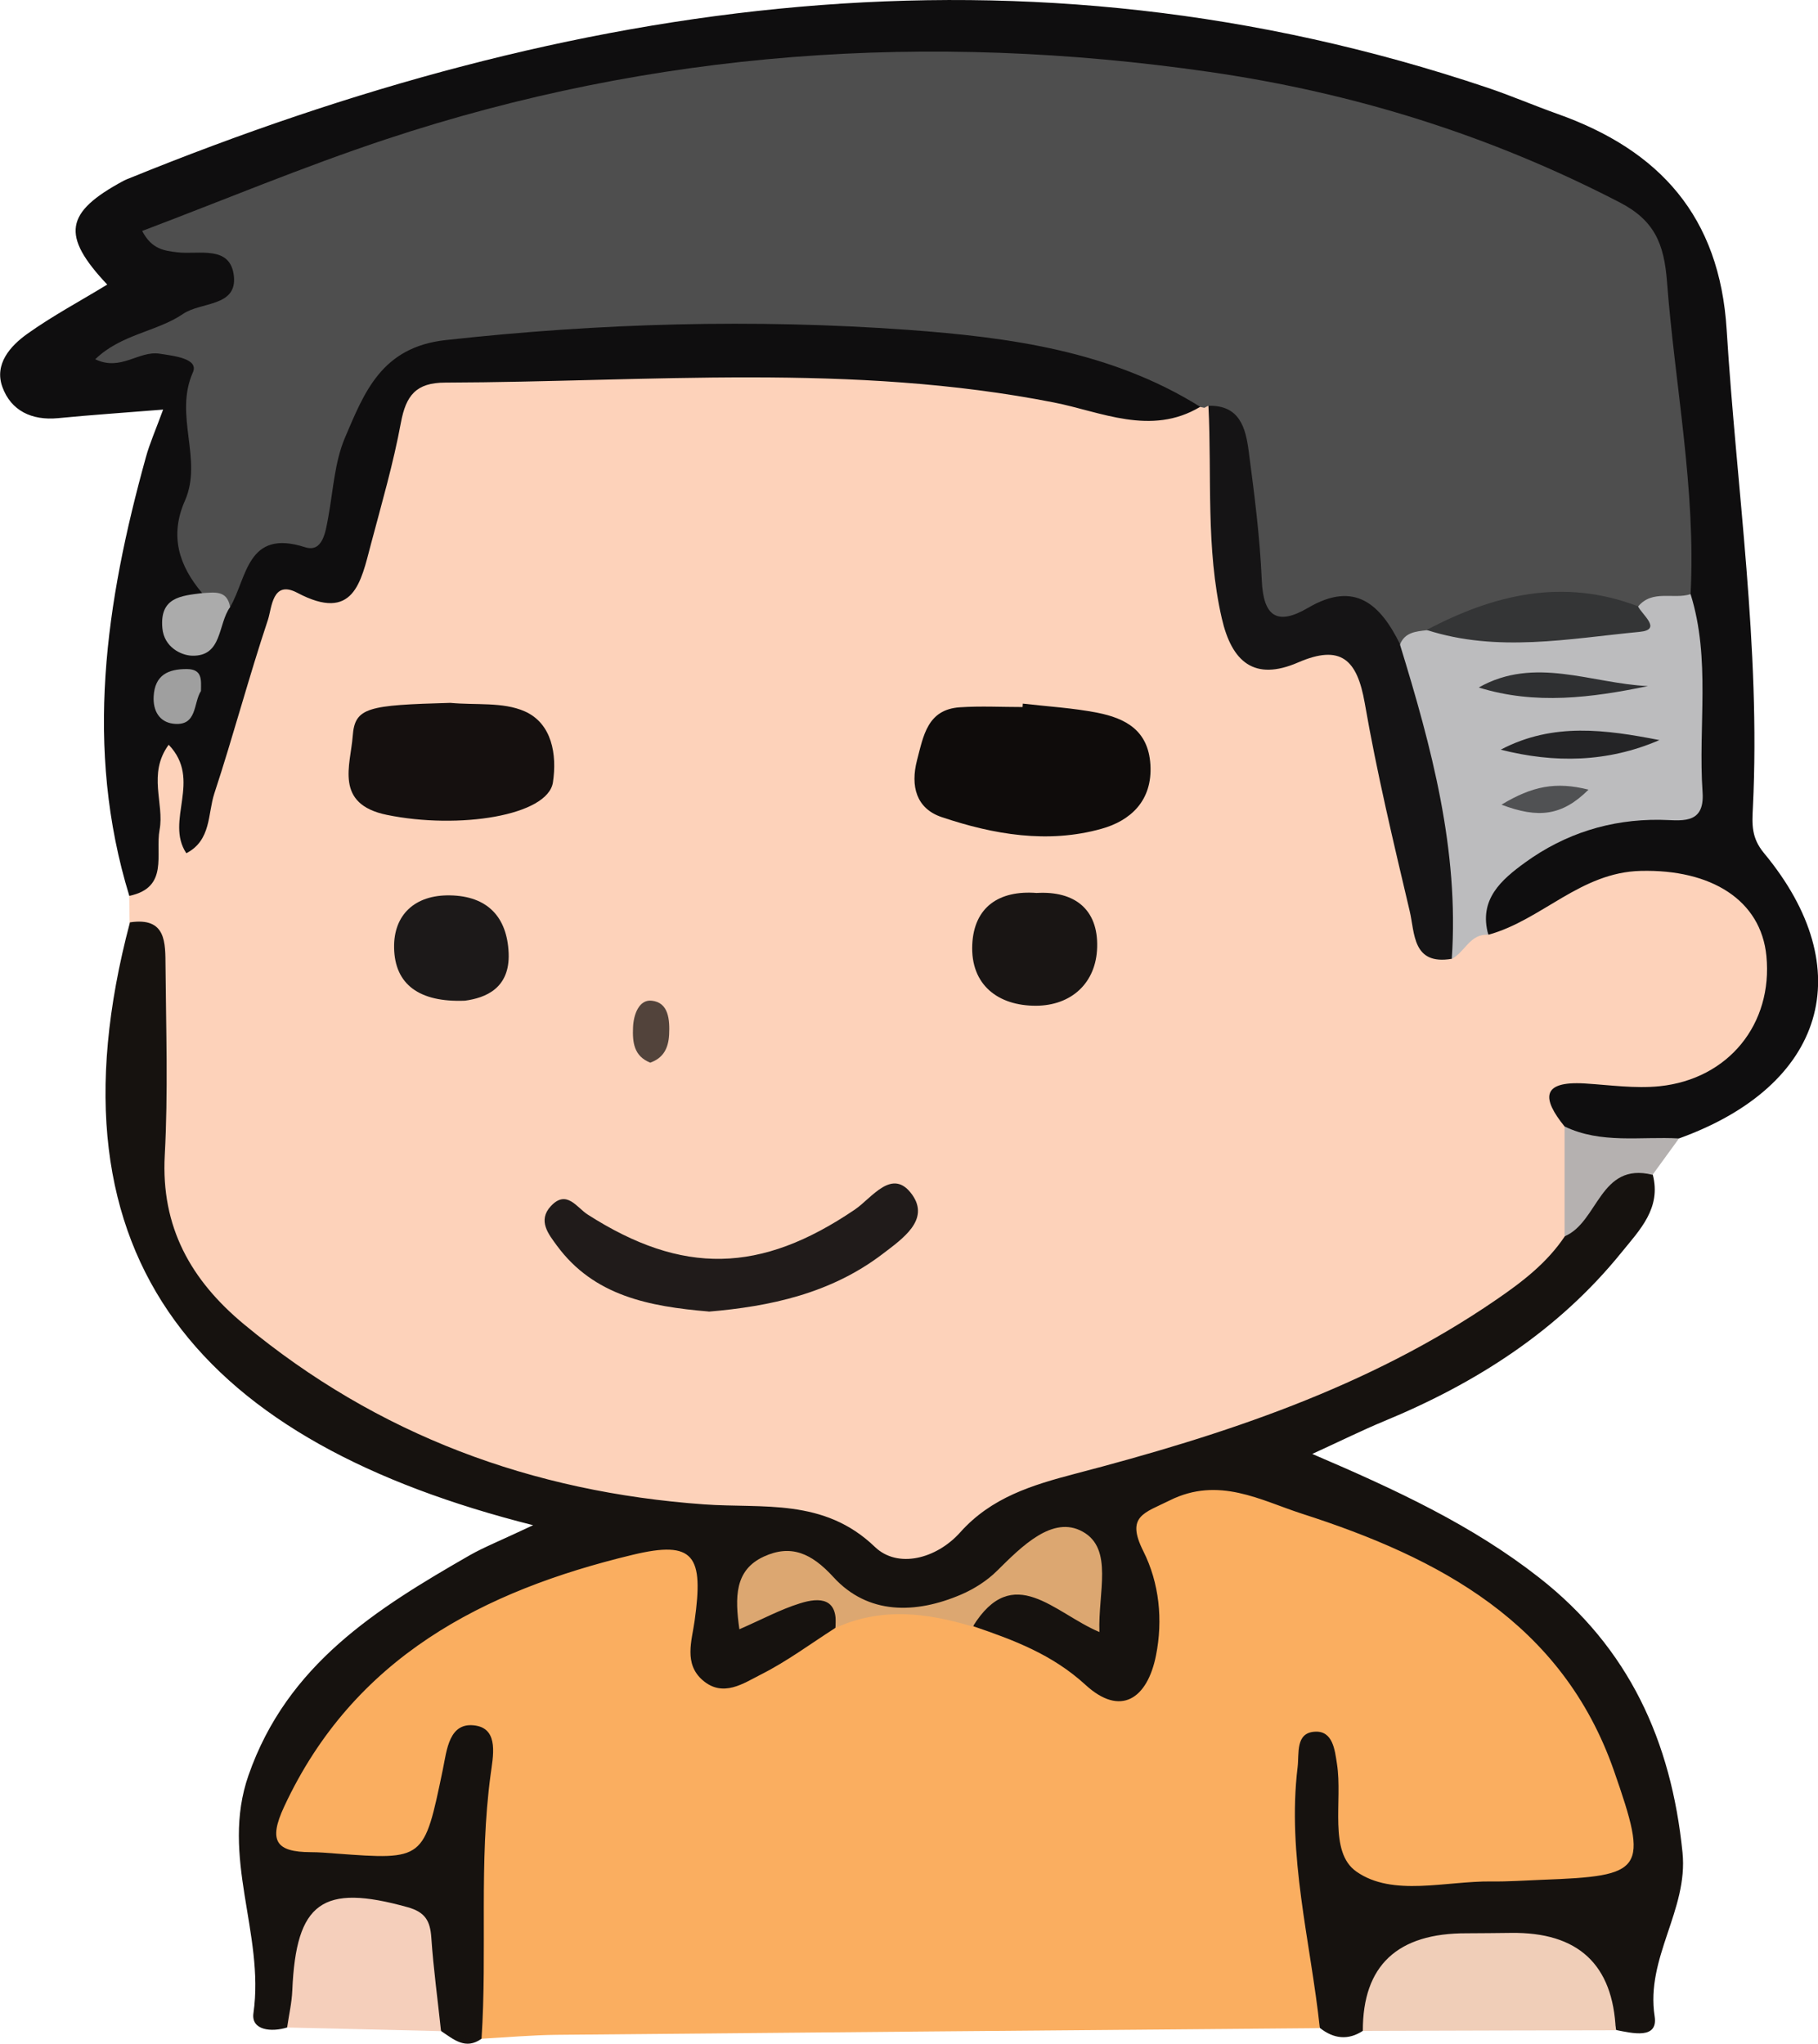 <?xml version="1.0" encoding="UTF-8"?>
<svg id="Layer_2" data-name="Layer 2" xmlns="http://www.w3.org/2000/svg" viewBox="0 0 144.11 162.02">
  <defs>
    <style>
      .cls-1 {
        fill: #16120f;
      }

      .cls-2 {
        fill: #faae60;
      }

      .cls-3 {
        fill: #9f9f9f;
      }

      .cls-4 {
        fill: #0f0e0f;
      }

      .cls-5 {
        fill: #4e4e4e;
      }

      .cls-6 {
        fill: #15100f;
      }

      .cls-7 {
        fill: #191514;
      }

      .cls-8 {
        fill: #fdd2ba;
      }

      .cls-9 {
        fill: #52433b;
      }

      .cls-10 {
        fill: #0f0c0b;
      }

      .cls-11 {
        fill: #242426;
      }

      .cls-12 {
        fill: #f0ceb8;
      }

      .cls-13 {
        fill: #b5b1b0;
      }

      .cls-14 {
        fill: #bcbcbe;
      }

      .cls-15 {
        fill: #1c1919;
      }

      .cls-16 {
        fill: #ababab;
      }

      .cls-17 {
        fill: #201b1a;
      }

      .cls-18 {
        fill: #2f3032;
      }

      .cls-19 {
        fill: #f5cfbb;
      }

      .cls-20 {
        fill: #151415;
      }

      .cls-21 {
        fill: #505153;
      }

      .cls-22 {
        fill: #dca771;
      }

      .cls-23 {
        fill: #343536;
      }
    </style>
  </defs>
  <g id="Layer_1-2" data-name="Layer 1">
    <g>
      <path class="cls-8" d="M10.27,73.13c0-.71-.02-1.41-.03-2.12,.82-2.72,1.34-5.45,.93-8.34-.22-1.6-.35-3.79,1.92-3.87,2.35-.08,2.72,1.89,2.61,3.9,.86-3.67,1.88-7.3,3.13-10.87,1.1-3.14,1.83-6.56,6.41-6.26,1.51,.1,2.16-1.35,2.71-2.59,.34-.76,.6-1.56,.74-2.38,2.39-13.8,4.41-11.85,15.55-11.89,15.28-.07,30.6-.77,45.67,2.75,1.62,.38,3.31,.18,4.97,.05,.55,.03,1.03,.23,1.45,.57,1.95,3.76,.71,7.82,1.11,11.73,.61,6.05,1.12,6.72,7.26,7.23,2.81,.23,4.04,1.91,4.74,4.32,1.27,4.3,2,8.72,2.97,13.09,.42,1.88,.34,4,1.98,5.43,1.47,.07,2.6-.96,3.95-1.27,2.97-1.48,5.57-3.66,8.91-4.43,6.89-1.59,13,1.45,13.87,6.98,.99,6.29-3.7,11.5-10.81,12.24-1.89,.19-4.65-1.03-5.1,2.39,.13,2.69,.37,5.38-.15,8.06-1.86,4.73-6.12,6.92-10.16,9.16-8.34,4.61-17.24,7.92-26.46,10.35-4.2,1.11-8.33,2.31-11.77,5.21-2.55,2.14-5.62,2.3-8.45,.77-4.58-2.48-9.49-2.6-14.49-3-13.68-1.08-25.83-6.02-36.08-15.29-4.19-3.79-6.28-8.46-5.99-14.22,.18-3.66,.11-7.33,0-10.99-.07-2.3,.16-4.7-1.41-6.7Z"/>
      <path class="cls-2" d="M104.58,160.78c-20.15,.17-40.3,.34-60.44,.53-1.99,.02-3.98,.2-5.97,.31-2.76-5.34-1.12-10.99-1.13-16.53,0-1.61,.89-3.19,.28-4.82-.34-.16-.58-.02-.67,.4-1.59,7.93-5.61,10.11-13.31,7.29-2.73-1-2.96-2.87-1.96-5.18,1.73-4.01,4.1-7.49,7.53-10.37,5.84-4.9,12.27-8.57,19.71-10.25,6.3-1.42,7.91-.08,7.99,6.29,.04,3.15,1.46,3.79,4.13,2.56,1.83-.84,3.26-2.29,5.05-3.21,3.81-1.55,7.62-1.53,11.43-.03,2.96,1.05,5.87,2.12,8.55,3.93,2.82,1.91,4.59,.68,4.68-2.86,.04-1.69-.43-3.31-1.04-4.86-1.52-3.86,.48-5.48,3.81-6.54,3.82-1.21,7.31,.28,10.72,1.36,9.2,2.92,17.47,7.37,22.79,15.92,1.23,1.99,2.21,4.1,2.87,6.35,2.04,6.98,.41,9.19-6.84,9.28-2.66,.03-5.32,.01-7.99,0-8.51-.03-9.07-.51-10.31-9.07-.11,4.56-.14,8.87,.67,13.16,.39,2.08,.8,4.3-.53,6.3Z"/>
      <path class="cls-4" d="M95.14,32.25c-3.91,2.35-7.9,.38-11.58-.34-16.04-3.16-32.16-1.63-48.26-1.58-2.33,0-3.12,1.03-3.52,3.17-.6,3.25-1.53,6.44-2.38,9.65-.79,2.98-1.35,6.22-5.84,3.84-1.98-1.04-2.01,1.2-2.32,2.14-1.52,4.56-2.75,9.21-4.25,13.77-.53,1.61-.23,3.71-2.22,4.74-1.72-2.59,1.29-5.8-1.4-8.6-1.69,2.32-.33,4.65-.72,6.74-.36,1.95,.76,4.58-2.4,5.24-3.6-11.74-1.87-23.28,1.31-34.76,.3-1.1,.77-2.15,1.37-3.79-2.97,.24-5.66,.42-8.33,.68-2.08,.2-3.73-.59-4.41-2.47-.66-1.81,.62-3.25,1.98-4.22,2.01-1.43,4.2-2.6,6.33-3.9-3.67-3.9-3.37-5.72,1.3-8.23,.15-.08,.3-.14,.46-.2C45.33-.14,81.01-5.45,117.87,6.94c1.88,.63,3.71,1.42,5.59,2.09,8.09,2.87,12.86,8.13,13.41,17.12,.78,12.61,2.7,25.16,2.08,37.85-.07,1.36-.13,2.41,.88,3.63,7.65,9.22,4.86,18.44-6.74,22.62-3.19,1.28-6.34,2.17-9.07-.95-1.79-2.21-1.86-3.61,1.58-3.41,1.98,.12,3.99,.42,5.95,.22,5.49-.57,8.99-4.96,8.47-10.32-.43-4.44-4.38-6.89-9.96-6.75-4.78,.11-7.84,3.89-12.07,5.06-1.71-2.81-.05-4.71,1.89-6.36,2.7-2.31,5.93-3.64,9.45-3.87,3.45-.23,4.48-1.98,4.34-5.15-.16-3.78,.16-7.58-.71-11.3-.23-7.82-1.27-15.57-2-23.35-.4-4.3-2.53-6.53-6.08-8.26-10.45-5.1-21.47-8.04-33-9.31-23.04-2.53-45.52-.65-67.1,8.38-2.92,1.22-5.96,2.07-9.41,3.21,1.56,1.49,4.72,1.77,4.01,4.3-1.01,3.58-4.63,3.74-7.34,4.74,3.06-.17,4.23,1.17,4.33,4.64,.14,4.8-1.42,9.6,.05,14.37,.25,1.38-1.68,1.93-1.21,3.71,1.71-.4,1.77-2.01,2.41-3.11,.49-1.44,.97-3.33,2.33-3.7,4.63-1.24,5.13-5.07,6.26-8.71,1.69-5.44,5.15-8.37,11.2-8.91,17.45-1.57,34.81-2.37,51.89,2.58,2.34,.68,5.5,.66,5.86,4.25Z"/>
      <path class="cls-1" d="M66.22,129.05c-1.95,1.25-3.83,2.65-5.89,3.69-1.39,.7-3.01,1.86-4.63,.46-1.51-1.31-.86-3.13-.64-4.7,.72-5.15,.01-6.43-4.92-5.24-11.82,2.84-22.11,8.12-27.62,19.97-1.26,2.71-.64,3.59,2.11,3.6,.67,0,1.33,.06,2,.11,7.01,.52,6.98,.52,8.47-6.65,.32-1.54,.48-3.85,2.63-3.49,1.84,.31,1.34,2.5,1.16,3.88-.94,6.96-.26,13.97-.72,20.94-1.27,.91-2.21,.05-3.19-.6-1.3-1.42-1.72-3.23-1.98-5.04-.38-2.63-1.79-3.68-4.42-3.59-2.63,.09-3.97,1.23-4.17,3.89-.12,1.6,.13,3.42-1.63,4.44-1.25,.4-2.89,.24-2.69-1.13,.9-6.31-2.65-12.39-.39-18.86,3.07-8.79,10.14-13.19,17.52-17.43,1.14-.65,2.37-1.13,5.04-2.39-25.98-6.55-39.12-20.78-31.96-47.79,2.91-.44,2.8,1.65,2.82,3.48,.04,5,.21,10-.06,14.98-.31,5.7,2.08,9.92,6.29,13.41,10.59,8.78,22.81,13.29,36.48,14.27,4.64,.33,9.48-.52,13.52,3.37,1.81,1.74,4.88,.95,6.76-1.15,2.47-2.77,5.69-3.75,9.12-4.65,11.75-3.07,23.24-6.83,33.38-13.8,2.06-1.41,4.03-2.92,5.44-5.04,1.83-2.32,1.84-7.25,6.96-4.88,.7,2.67-1.04,4.4-2.48,6.18-5.03,6.22-11.54,10.37-18.86,13.39-1.66,.69-3.27,1.49-5.65,2.58,6.74,2.88,12.72,5.68,17.98,9.8,7.13,5.58,10.48,12.97,11.37,21.8,.46,4.56-2.93,8.32-2.21,12.98,.29,1.86-1.77,1.34-3.05,1.09-1.14-5.24-4.09-7.01-9.65-6.75-5.29,.25-9.64,.3-10.39,6.79-1.2,.8-2.35,.66-3.45-.21-.74-6.88-2.61-13.67-1.76-20.68,.13-1.09-.18-2.7,1.35-2.8,1.45-.1,1.6,1.46,1.77,2.56,.46,2.92-.69,6.97,1.54,8.53,2.88,2.02,7.08,.74,10.71,.78,1.33,.02,2.66-.08,3.99-.13,8.13-.3,8.49-.7,5.71-8.66-4.1-11.73-13.87-16.87-24.72-20.36-3.26-1.05-6.6-2.99-10.48-1.06-2.02,1.01-3.51,1.23-2.1,4.03,1.26,2.51,1.57,5.45,1,8.28-.68,3.4-2.79,4.88-5.58,2.32-2.64-2.42-5.7-3.56-8.9-4.65,.44-3.28,2.63-3.7,5.35-3.28,1.02,.16,2.16,1.36,3.03-.2,.34-.61,.19-1.37-.29-1.86-1.28-1.32-2.55-.44-3.51,.39-3.18,2.73-6.68,4-10.95,3.61-2.23-.21-4.21-.72-6.05-1.93-1.5-.99-2.95-1.4-4.38,.24,1.69,1.79,6.31-2.29,5.89,3.13Z"/>
      <path class="cls-12" d="M108.03,161q-.02-7.77,8.24-7.74c1.16,0,2.32-.02,3.48-.03q8.01-.12,8.33,7.72c-6.68,.01-13.36,.03-20.04,.05Z"/>
      <path class="cls-19" d="M22.76,160.73c.14-.98,.37-1.96,.41-2.94,.3-7.01,2.39-8.48,9.13-6.6,1.41,.39,1.8,1.09,1.89,2.42,.17,2.48,.51,4.94,.77,7.41-4.07-.1-8.14-.2-12.21-.29Z"/>
      <path class="cls-13" d="M130.98,93.13c-4.18-1.04-4.28,3.77-6.96,4.88,0-2.9,0-5.8,0-8.71,2.91,1.4,6.03,.78,9.07,.95l-2.1,2.89Z"/>
      <path class="cls-5" d="M95.14,32.25c-7.09-4.43-15.13-5.51-23.16-6.1-12.22-.88-24.43-.54-36.65,.81-5.09,.56-6.45,4.14-7.99,7.75-.82,1.94-.93,4.18-1.32,6.29-.21,1.15-.43,2.83-1.84,2.38-4.61-1.48-4.58,2.41-5.94,4.75-.92,0-1.73-.23-2.21-1.11-1.85-2.18-2.6-4.55-1.37-7.33,1.44-3.27-.89-6.75,.63-10.17,.48-1.09-1.46-1.3-2.63-1.48-1.67-.26-3.08,1.42-5.11,.44,2.06-2,4.87-2.17,6.97-3.6,1.41-.96,4.28-.55,4.02-2.99-.27-2.5-2.8-1.68-4.5-1.89-1.01-.13-2-.22-2.77-1.69,6.44-2.44,12.77-5.09,19.27-7.25C51.86,3.98,73.62,2.49,95.86,5.7c11.49,1.66,22.27,5.03,32.54,10.35,2.74,1.42,3.51,3.26,3.74,6.28,.63,8.25,2.3,16.43,1.87,24.77-1.17,1.22-2.72,1.4-4.27,1.59-5.62-.78-11.06-.16-16.27,2.17-.97,.36-1.95,.69-3.01,.53-2.04-1.38-3.91-2.9-6.77-1.89-3.11,1.1-4.74-.48-4.89-3.62-.16-3.15-1.01-6.2-1.23-9.34-.12-1.63-.16-3.35-1.8-4.37l-.3,.16-.33-.07Z"/>
      <path class="cls-14" d="M129.85,48.08c1.14-1.37,2.8-.54,4.16-.98,1.61,5.15,.59,10.47,.95,15.7,.19,2.7-1.82,2.2-3.4,2.19-3.93-.04-7.51,1.1-10.66,3.38-1.87,1.36-3.72,2.93-2.92,5.74-1.46-.12-1.86,1.39-2.91,1.91-2.51-4.98-1.67-10.62-3.07-15.85-.77-2.88-2.54-5.85-1.03-9.07,.39-.98,1.26-1.04,2.12-1.14,5.63-.21,11.33,.14,16.76-1.87Z"/>
      <path class="cls-20" d="M110.97,51.09c2.5,8.12,4.7,16.29,4.11,24.92-3.14,.53-2.92-2.05-3.34-3.8-1.29-5.47-2.6-10.95-3.56-16.48-.6-3.43-1.88-4.69-5.29-3.21-3.47,1.5-5.25-.05-6.04-3.5-1.28-5.57-.78-11.23-1.06-16.85,2.48-.07,2.95,1.76,3.19,3.58,.45,3.4,.89,6.82,1.04,10.25,.12,2.88,1.22,3.62,3.66,2.19,3.73-2.19,5.75-.27,7.31,2.9Z"/>
      <path class="cls-10" d="M81.09,55.78c1.96,.23,3.95,.34,5.89,.72,2.22,.44,4.04,1.38,4.21,4.11,.18,2.89-1.61,4.46-3.87,5.09-4.26,1.2-8.57,.46-12.69-.93-2-.68-2.47-2.45-1.94-4.5,.51-1.94,.82-4.03,3.4-4.2,1.65-.11,3.31-.02,4.97-.02,0-.09,.01-.18,.02-.28Z"/>
      <path class="cls-6" d="M35.7,55.72c1.98,.19,4.17-.09,5.89,.67,2.17,.96,2.57,3.43,2.24,5.63-.4,2.64-7.45,3.75-13.16,2.58-4.2-.86-2.88-3.95-2.71-6.26,.17-2.27,1.19-2.44,7.74-2.62Z"/>
      <path class="cls-17" d="M56.18,103.97c-4.72-.4-9.1-1.23-12.04-5.23-.65-.89-1.54-1.97-.48-3.12,1.25-1.35,2.05,.1,2.92,.66,7.53,4.82,13.71,4.68,21.18-.39,1.35-.91,2.97-3.38,4.54-1.19,1.44,2.01-.77,3.51-2.34,4.71-4.12,3.14-8.93,4.16-13.79,4.57Z"/>
      <path class="cls-7" d="M82.17,70.79c3.04-.18,4.88,1.32,4.8,4.29-.07,2.85-2.05,4.64-4.85,4.65-2.97,.01-5.2-1.63-5.05-4.86,.14-2.96,2.12-4.31,5.1-4.08Z"/>
      <path class="cls-15" d="M36.84,79.33c-3.62,.14-5.55-1.3-5.6-4.19-.05-2.62,1.65-4.21,4.43-4.16,2.96,.05,4.53,1.7,4.65,4.58,.11,2.79-1.83,3.55-3.47,3.77Z"/>
      <path class="cls-9" d="M51.54,84.24c-1.3-.52-1.41-1.62-1.36-2.8,.04-1.04,.49-2.22,1.48-2.11,1.34,.14,1.44,1.5,1.38,2.7-.06,1.06-.45,1.84-1.49,2.21Z"/>
      <path class="cls-22" d="M66.22,129.05c.25-2.37-1.22-2.45-2.82-1.94-1.54,.48-2.98,1.26-4.79,2.05-.36-2.54-.38-4.69,1.93-5.76,2.13-.98,3.76-.31,5.53,1.63,2.73,2.98,6.49,2.93,10.11,1.38,1.05-.45,2.08-1.11,2.88-1.91,1.94-1.92,4.39-4.4,6.76-3.08,2.46,1.36,1.21,4.84,1.33,7.96-3.59-1.51-6.84-5.61-10.04-.43-3.65-1.11-7.28-1.55-10.9,.11Z"/>
      <path class="cls-16" d="M16.03,47.02c.95-.05,1.98-.27,2.21,1.11-.98,1.34-.6,3.93-3.03,3.85-.86-.03-2.21-.68-2.34-2.19-.22-2.44,1.48-2.56,3.15-2.77Z"/>
      <path class="cls-3" d="M15.93,54.78c-.62,.95-.27,2.83-2.21,2.59-1.09-.14-1.6-1.03-1.54-2.16,.09-1.69,1.14-2.18,2.64-2.17,1.24,.01,1.12,.87,1.11,1.74Z"/>
      <path class="cls-23" d="M129.85,48.08c.35,.69,1.92,1.84,.12,2.01-5.61,.54-11.28,1.66-16.88-.15,5.34-2.83,10.85-4.14,16.76-1.87Z"/>
      <path class="cls-11" d="M118.96,59.43c4.16-2.19,8.36-1.58,12.58-.76-4.11,1.78-8.33,1.84-12.58,.76Z"/>
      <path class="cls-18" d="M130.63,54.39c-4.45,.92-8.94,1.51-13.41,.11,4.43-2.51,8.91-.32,13.41-.11Z"/>
      <path class="cls-21" d="M125.92,62.6c-2.09,2.08-3.98,2.3-6.9,1.19,2.45-1.48,4.32-1.84,6.9-1.19Z"/>
    </g>
  </g>
</svg>